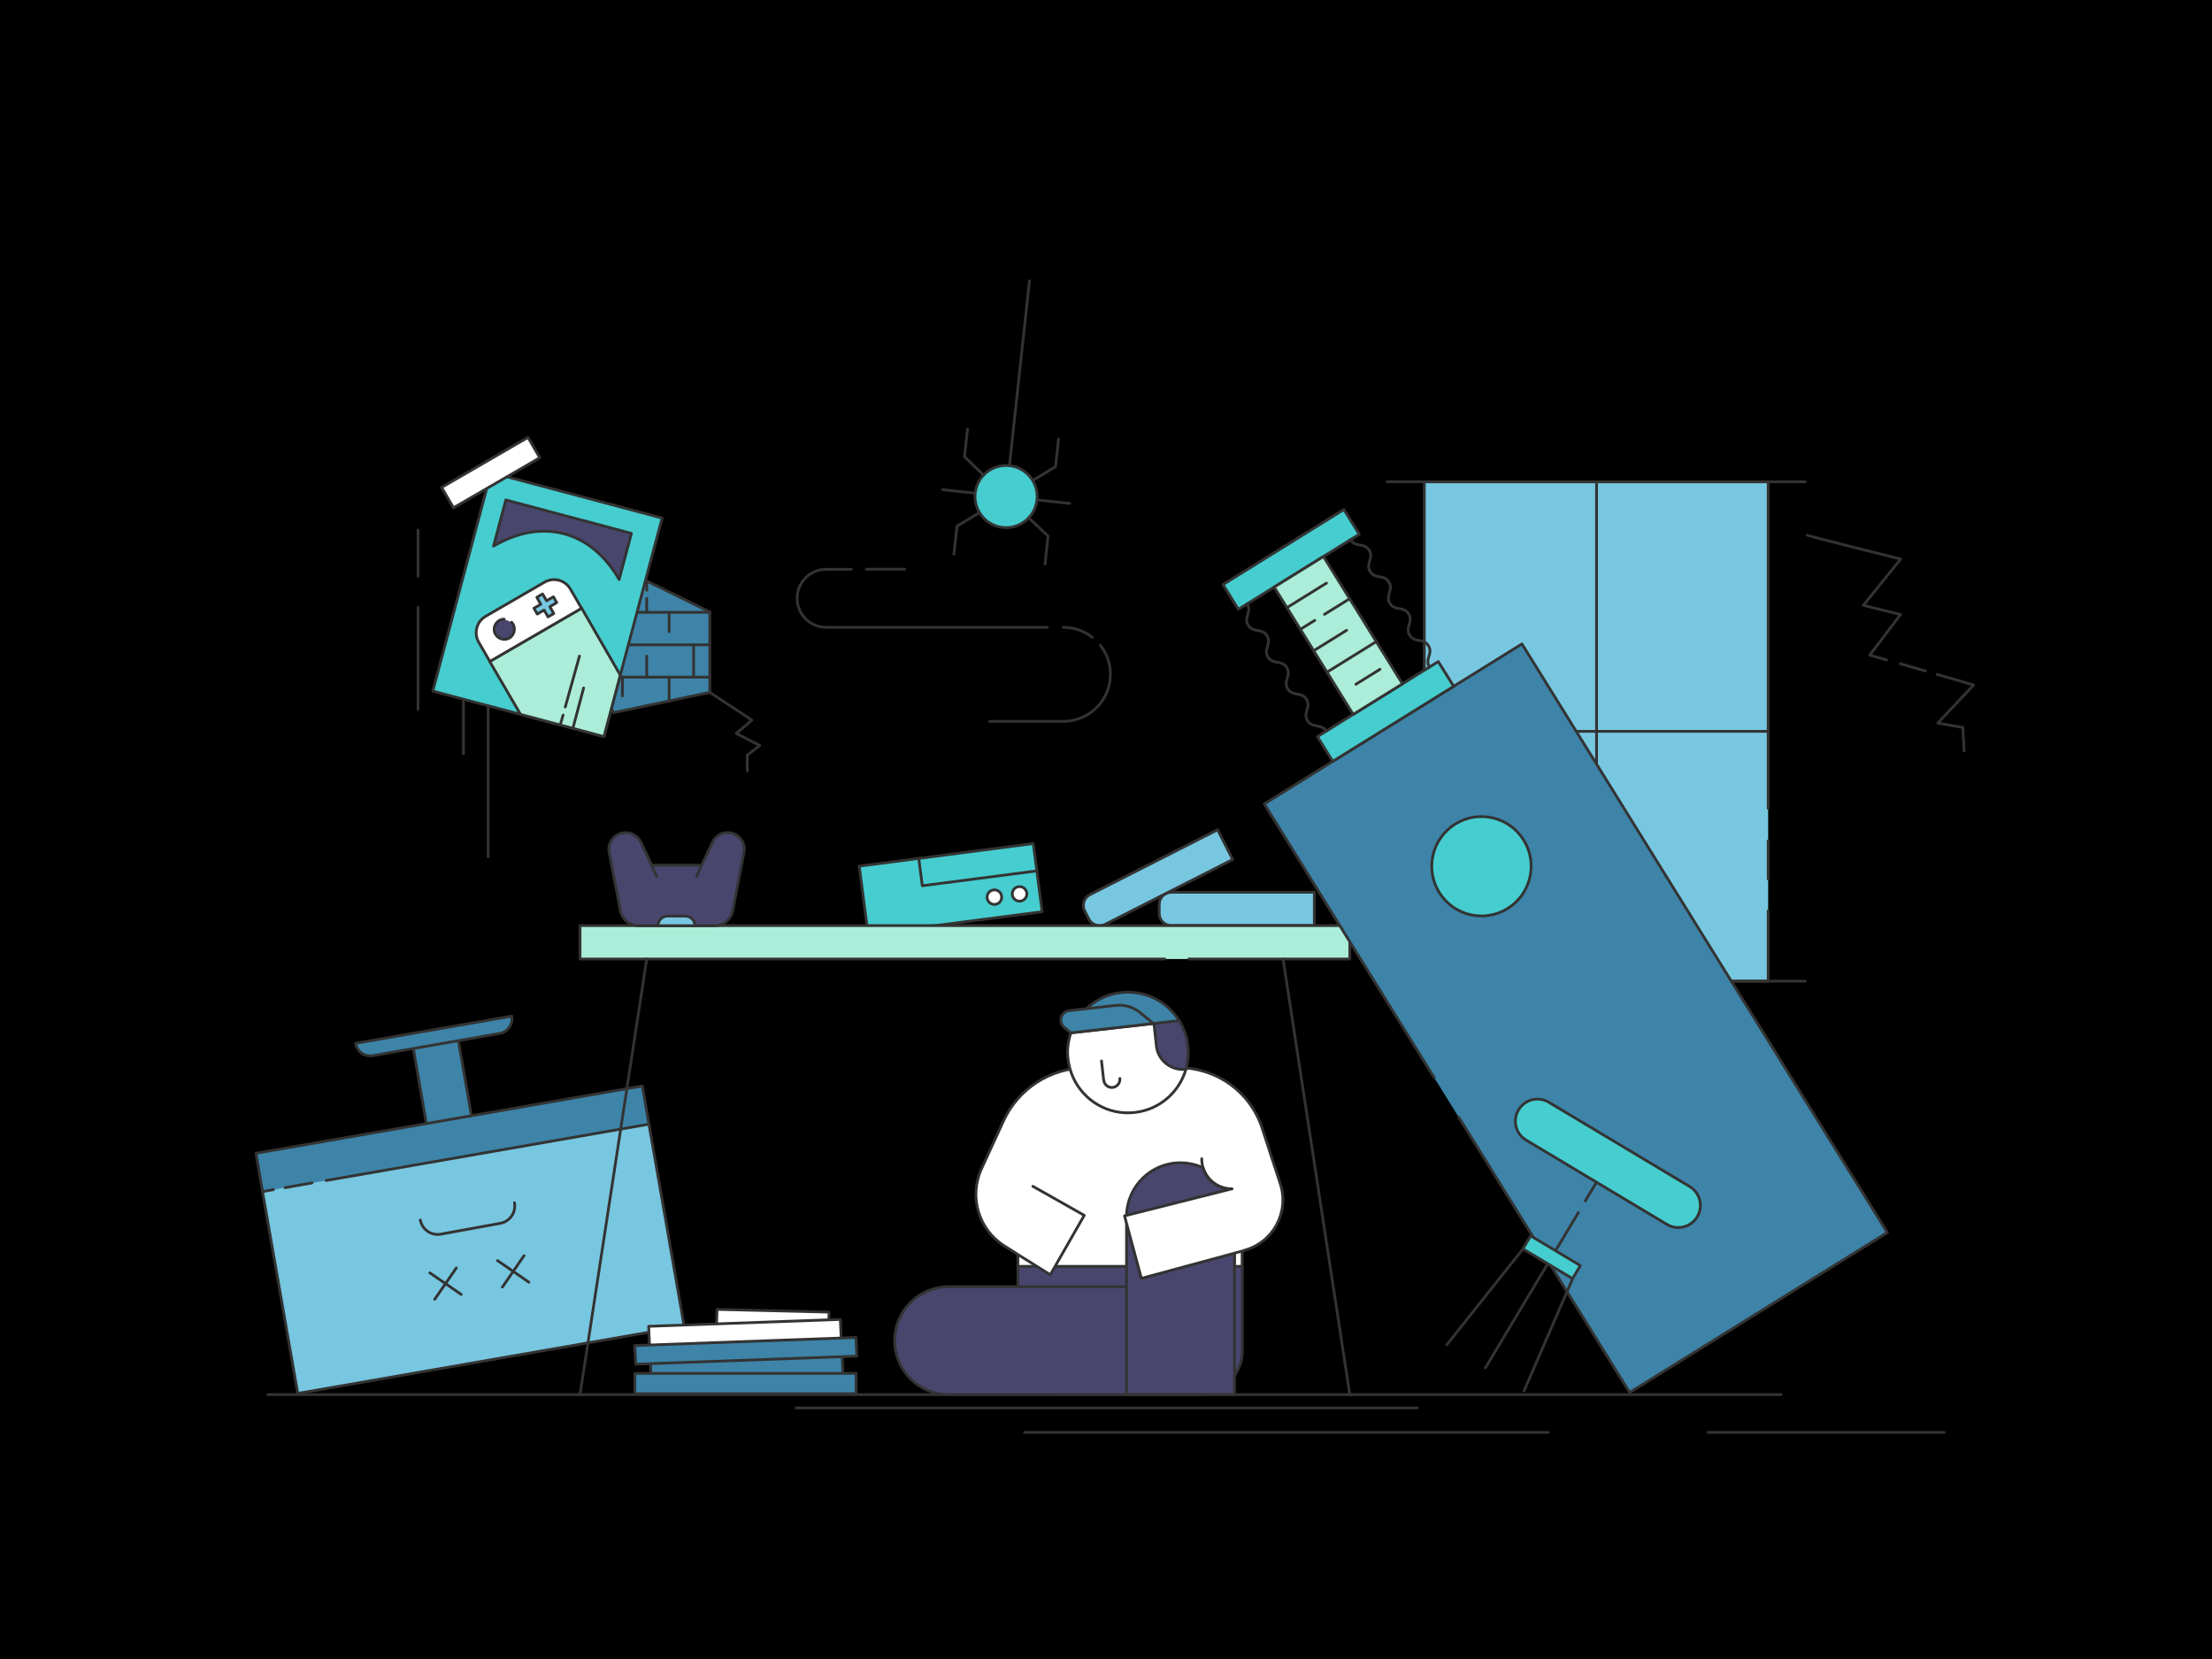 <svg xmlns="http://www.w3.org/2000/svg" height="1200" width="1600" version="1.1"
    xmlns:xlink="http://www.w3.org/1999/xlink"
    xmlns:svgjs="http://svgjs.com/svgjs">
    <rect width="1600" height="1200"></rect>
    <g>
        <path d="M1288.39 1008.76L193.78 1008.76" stroke="#333333" stroke-width="2" stroke-linecap="round" stroke-linejoin="round" opacity="1" fill="none"></path>
        <path d="M1025.2 1018.39L575.9 1018.39" stroke="#333333" stroke-width="2" stroke-linecap="round" stroke-linejoin="round" opacity="1" fill="none"></path>
        <path d="M1119.9 1036.08L741.08 1036.08" stroke="#333333" stroke-width="2" stroke-linecap="round" stroke-linejoin="round" opacity="1" fill="none"></path>
        <path d="M1406.22 1036.08L1235.53 1036.08" stroke="#333333" stroke-width="2" stroke-linecap="round" stroke-linejoin="round" opacity="1" fill="none"></path>
    </g>
    <g>
        <path d="M950.7 669.5H847.2C842.4 669.5 838.5 665.6 838.5 660.8V654.1C838.5 649.3 842.4 645.4 847.2 645.4H950.7V669.5Z" fill="#78c7e0" stroke="#333333" stroke-width="2" stroke-linecap="round" stroke-linejoin="round" opacity="1"></path>
        <path d="M891.7 621.7L799.4 668.6C795.1 670.8 789.8 669.1 787.6 664.8L784.6 658.9C782.4 654.6 784.1 649.3 788.4 647.1L880.7 600.2 891.7 621.7Z" fill="#78c7e0" stroke="#333333" stroke-width="2" stroke-linecap="round" stroke-linejoin="round" opacity="1"></path>
    </g>
    <g>
        <path d="M1401.1 487.78L1427.58 495.47 1401.63 523.03 1419.79 526.21 1420.72 543.19" stroke="#333333" stroke-width="2" stroke-linecap="round" stroke-linejoin="round" opacity="1" fill="none"></path>
        <path d="M1374.62 480.1L1392.77 485.34" stroke="#333333" stroke-width="2" stroke-linecap="round" stroke-linejoin="round" opacity="1" fill="none"></path>
        <path d="M1307.38 387.09C1307.39 387.65 1374.81 404.39 1374.81 404.39L1347.8 437.86 1374.69 444.5 1352.44 473.88 1364.54 477.37" stroke="#333333" stroke-width="2" stroke-linecap="round" stroke-linejoin="round" opacity="1" fill="none"></path>
    </g>
    <g>
        <path d="M626.86 411.7H654.43" stroke="#333333" stroke-width="2" stroke-linecap="round" stroke-linejoin="round" opacity="1" fill="none"></path>
        <path d="M757.64 453.76H597.58C586 453.76 576.6 444.37 576.6 432.78 576.6 421.19 586 411.8 597.58 411.8H615.87" stroke="#333333" stroke-width="2" stroke-linecap="round" stroke-linejoin="round" opacity="1" fill="none"></path>
        <path d="M790.01 460.95C784.21 456.46 776.92 453.76 769.03 453.76" stroke="#333333" stroke-width="2" stroke-linecap="round" stroke-linejoin="round" opacity="1" fill="none"></path>
        <path d="M715.88 521.8H769.13C787.91 521.8 803.2 506.51 803.2 487.73 803.2 479.84 800.5 472.54 795.9 466.75" stroke="#333333" stroke-width="2" stroke-linecap="round" stroke-linejoin="round" opacity="1" fill="none"></path>
    </g>
    <g>
        <path d="M747.4 610.16L621.5 626.51 627.91 675.82 753.81 659.47 747.4 610.16Z" fill="#46cdcf" stroke="#333333" stroke-width="2" stroke-linecap="round" stroke-linejoin="round" opacity="1"></path>
        <path d="M749.97 629.93L667.14 640.69 664.57 620.92" stroke="#333333" stroke-width="2" stroke-linecap="round" stroke-linejoin="round" opacity="1" fill="none"></path>
        <path d="M738.14 651.8C741.02 651.43 743.06 648.78 742.69 645.9 742.31 643.01 739.67 640.97 736.78 641.35 733.89 641.72 731.86 644.37 732.23 647.25 732.61 650.14 735.25 652.18 738.14 651.8Z" fill="#ffffff" stroke="#333333" stroke-width="2" stroke-linecap="round" stroke-linejoin="round" opacity="1"></path>
        <path d="M719.96 654.16C722.84 653.79 724.88 651.14 724.5 648.26 724.13 645.37 721.49 643.34 718.6 643.71 715.71 644.08 713.68 646.73 714.05 649.62 714.43 652.5 717.07 654.54 719.96 654.16Z" fill="#ffffff" stroke="#333333" stroke-width="2" stroke-linecap="round" stroke-linejoin="round" opacity="1"></path>
    </g>
    <g>
        <path d="M443.8 515.5L411.2 457.3 439.4 420.4H468.1L513.4 442.6V500.8L443.8 515.5Z" fill="#3d84a8" stroke="#333333" stroke-width="2" stroke-linecap="round" stroke-linejoin="round" opacity="1"></path>
        <path d="M429.4 489.8H513.4" stroke="#333333" stroke-width="2" stroke-linecap="round" stroke-linejoin="round" opacity="1" fill="none"></path>
        <path d="M432.9 466.4H513.4" stroke="#333333" stroke-width="2" stroke-linecap="round" stroke-linejoin="round" opacity="1" fill="none"></path>
        <path d="M422.2 442.9H513.4" stroke="#333333" stroke-width="2" stroke-linecap="round" stroke-linejoin="round" opacity="1" fill="none"></path>
        <path d="M450.2 489.8V503.4" stroke="#333333" stroke-width="2" stroke-linecap="round" stroke-linejoin="round" opacity="1" fill="none"></path>
        <path d="M450.2 452.7V466.4" stroke="#333333" stroke-width="2" stroke-linecap="round" stroke-linejoin="round" opacity="1" fill="none"></path>
        <path d="M484 489.8V507" stroke="#333333" stroke-width="2" stroke-linecap="round" stroke-linejoin="round" opacity="1" fill="none"></path>
        <path d="M484 442.9V456.9" stroke="#333333" stroke-width="2" stroke-linecap="round" stroke-linejoin="round" opacity="1" fill="none"></path>
        <path d="M467.8 474.6V489.8" stroke="#333333" stroke-width="2" stroke-linecap="round" stroke-linejoin="round" opacity="1" fill="none"></path>
        <path d="M467.8 432.9V442.9" stroke="#333333" stroke-width="2" stroke-linecap="round" stroke-linejoin="round" opacity="1" fill="none"></path>
        <path d="M467.8 420.4V427" stroke="#333333" stroke-width="2" stroke-linecap="round" stroke-linejoin="round" opacity="1" fill="none"></path>
        <path d="M501.7 466.4V489.8" stroke="#333333" stroke-width="2" stroke-linecap="round" stroke-linejoin="round" opacity="1" fill="none"></path>
        <path d="M513.4 500.8L543.9 520.9 532.5 530.5 549.6 539.3 540.5 546.2V557.6" stroke="#333333" stroke-width="2" stroke-linecap="round" stroke-linejoin="round" opacity="1" fill="none"></path>
    </g>
    <g>
        <path d="M353.1 406.44V619.76" stroke="#333333" stroke-width="2" stroke-linecap="round" stroke-linejoin="round" opacity="1" fill="none"></path>
        <path d="M335.23 457.73V545.29" stroke="#333333" stroke-width="2" stroke-linecap="round" stroke-linejoin="round" opacity="1" fill="none"></path>
        <path d="M302.37 439.28V513.1" stroke="#333333" stroke-width="2" stroke-linecap="round" stroke-linejoin="round" opacity="1" fill="none"></path>
        <path d="M302.37 383.48V416.74" stroke="#333333" stroke-width="2" stroke-linecap="round" stroke-linejoin="round" opacity="1" fill="none"></path>
    </g>
    <g>
        <path d="M478.91 374.74L355.13 341.79 313.05 499.85 436.83 532.8 478.91 374.74Z" fill="#46cdcf" stroke="#333333" stroke-width="2" stroke-linecap="round" stroke-linejoin="round" opacity="1"></path>
        <path d="M420.7 439.87L354.18 478.42 376.51 516.74 436.83 532.8 448.67 488.34 420.7 439.87Z" fill="#abedd8" stroke="#333333" stroke-width="2" stroke-linecap="round" stroke-linejoin="round" opacity="1"></path>
        <path d="M412.65 426.17C408.8 419.53 400.42 417.3 393.79 421.15L351.34 445.75C344.7 449.59 342.47 457.97 346.32 464.61L354.33 478.44 420.66 440 412.65 426.17Z" fill="#ffffff" stroke="#333333" stroke-width="2" stroke-linecap="round" stroke-linejoin="round" opacity="1"></path>
        <path d="M400.58 443.79L397.73 438.86 402.69 435.86 400.28 431.69 395.35 434.55 392.49 429.62 388.32 432.03 391.14 437.11 386.21 439.97 388.63 444.14 393.56 441.28 396.41 446.21 400.58 443.79Z" fill="#78c7e0" stroke="#333333" stroke-width="2" stroke-linecap="round" stroke-linejoin="round" opacity="1"></path>
        <path d="M370.05 450.09C370.42 450.51 370.79 450.93 371.12 451.5 373.1 454.91 371.9 459.4 368.45 461.52 365.04 463.5 360.55 462.31 358.43 458.86 356.3 455.4 357.64 450.95 361.09 448.83 362.23 448.17 363.44 447.85 364.57 447.83" fill="#48466d" opacity="1" stroke-width="2" stroke="none"></path>
        <path d="M370.05 450.09C370.42 450.51 370.79 450.93 371.12 451.5 373.1 454.91 371.9 459.4 368.45 461.52 365.04 463.5 360.55 462.31 358.43 458.86 356.3 455.4 357.64 450.95 361.09 448.83 362.23 448.17 363.44 447.85 364.57 447.83" stroke="#333333" stroke-width="2" stroke-linecap="round" stroke-linejoin="round" opacity="1" fill="none"></path>
        <path d="M407.31 517.24L405.25 524.39" stroke="#333333" stroke-width="2" stroke-linecap="round" stroke-linejoin="round" opacity="1" fill="none"></path>
        <path d="M419.16 474.54L408.87 511.39" stroke="#333333" stroke-width="2" stroke-linecap="round" stroke-linejoin="round" opacity="1" fill="none"></path>
        <path d="M422.15 497.62L414.39 526.8" stroke="#333333" stroke-width="2" stroke-linecap="round" stroke-linejoin="round" opacity="1" fill="none"></path>
        <path d="M447.84 419.19C427.45 383.79 392.28 374.43 356.99 395 359.94 383.93 362.89 372.85 365.88 361.63 396.11 369.68 426.49 377.76 456.73 385.81 453.74 397.04 450.79 408.11 447.84 419.19Z" fill="#48466d" stroke="#333333" stroke-width="2" stroke-linecap="round" stroke-linejoin="round" opacity="1"></path>
        <path d="M381.9 316.37L319.45 352.56 328 367.3 390.44 331.11 381.9 316.37Z" fill="#ffffff" stroke="#333333" stroke-width="2" stroke-linecap="round" stroke-linejoin="round" opacity="1"></path>
    </g>
    <g>
        <path d="M1278.97 658.86V709.7H1030.25V348.5H1278.97V584.79" fill="#78c7e0" opacity="1" stroke-width="2" stroke="none"></path>
        <path d="M1278.97 658.86V709.7H1030.25V348.5H1278.97V584.79" stroke="#333333" stroke-width="2" stroke-linecap="round" stroke-linejoin="round" opacity="1" fill="none"></path>
        <path d="M1003.47 709.7H1305.75" stroke="#333333" stroke-width="2" stroke-linecap="round" stroke-linejoin="round" opacity="1" fill="none"></path>
        <path d="M1003.47 348.5H1305.75" stroke="#333333" stroke-width="2" stroke-linecap="round" stroke-linejoin="round" opacity="1" fill="none"></path>
        <path d="M1278.97 635.82V608.21" stroke="#333333" stroke-width="2" stroke-linecap="round" stroke-linejoin="round" opacity="1" fill="none"></path>
        <path d="M1154.83 348.5V709.7" stroke="#333333" stroke-width="2" stroke-linecap="round" stroke-linejoin="round" opacity="1" fill="none"></path>
        <path d="M1278.97 529.01H1081.78" stroke="#333333" stroke-width="2" stroke-linecap="round" stroke-linejoin="round" opacity="1" fill="none"></path>
        <path d="M1062.61 529.01H1030.25" stroke="#333333" stroke-width="2" stroke-linecap="round" stroke-linejoin="round" opacity="1" fill="none"></path>
    </g>
    <g>
        <path d="M744.63 203.16L730.15 336.81" stroke="#333333" stroke-width="2" stroke-linecap="round" stroke-linejoin="round" opacity="1" fill="none"></path>
        <path d="M681.83 354.19L773.63 364.14" stroke="#333333" stroke-width="2" stroke-linecap="round" stroke-linejoin="round" opacity="1" fill="none"></path>
        <path d="M727.73 359.17L697.64 330.4 699.81 310.43" stroke="#333333" stroke-width="2" stroke-linecap="round" stroke-linejoin="round" opacity="1" fill="none"></path>
        <path d="M727.73 359.17L763.52 337.54 765.68 317.56" stroke="#333333" stroke-width="2" stroke-linecap="round" stroke-linejoin="round" opacity="1" fill="none"></path>
        <path d="M727.73 359.17L758.08 387.72 755.89 407.93" stroke="#333333" stroke-width="2" stroke-linecap="round" stroke-linejoin="round" opacity="1" fill="none"></path>
        <path d="M727.73 359.17L692.21 380.58 690.02 400.8" stroke="#333333" stroke-width="2" stroke-linecap="round" stroke-linejoin="round" opacity="1" fill="none"></path>
        <path d="M725.31 381.52C737.65 382.86 748.75 373.93 750.09 361.59 751.42 349.24 742.49 338.15 730.15 336.81 717.81 335.47 706.71 344.4 705.38 356.74 704.04 369.09 712.97 380.18 725.31 381.52Z" fill="#46cdcf" stroke="#333333" stroke-width="2" stroke-linecap="round" stroke-linejoin="round" opacity="1"></path>
    </g>
    <g>
        <path d="M814.85 905.71L736.27 915.97V976.84C736.27 994.45 750.59 1008.77 768.21 1008.77H866.72C884.34 1008.77 898.66 994.45 898.66 976.84V915.97L814.85 905.71Z" fill="#48466d" stroke="#333333" stroke-width="2" stroke-linecap="round" stroke-linejoin="round" opacity="1"></path>
        <path d="M926.05 856.25L912.89 815.9C904.37 789.87 880.18 772.35 852.79 772.35H785.72C759.98 772.35 736.66 787.35 725.91 810.67L709.95 845.42C700.66 865.64 707.82 889.55 726.69 901.35L736.27 907.35V915.97H823.27L825.59 924.58 892.85 906.39V915.97H898.47V904.84L899.82 904.45C920.92 898.84 932.73 876.87 926.05 856.25Z" fill="#ffffff" stroke="#333333" stroke-width="2" stroke-linecap="round" stroke-linejoin="round" opacity="1"></path>
        <path d="M845.43 871.45L890.92 860.03C889.85 860.03 888.21 859.84 887.14 859.74 879.02 858.29 872.43 852.38 870.11 844.64 865.18 842.42 859.66 841.06 853.85 841.06 832.56 841.06 815.34 858 814.85 879.19L829.08 875.61 845.43 871.45Z" fill="#48466d" stroke="#333333" stroke-width="2" stroke-linecap="round" stroke-linejoin="round" opacity="1"></path>
        <path d="M647.14 969.69C647.14 991.27 664.65 1008.78 686.24 1008.78H814.95V930.69H686.24C664.65 930.69 647.14 948.11 647.14 969.69Z" fill="#48466d" stroke="#333333" stroke-width="2" stroke-linecap="round" stroke-linejoin="round" opacity="1"></path>
        <path d="M774.59 747.09C774.59 747.09 801.79 717.19 837.01 734.12 844.27 737.61 860.24 749.99 857.82 773.41 853.08 789.87 838.85 802.64 820.85 804.67 801.59 806.9 783.88 796.16 776.24 779.41 774.4 775.35 773.14 770.9 772.56 766.25 771.69 759.57 772.56 753.09 774.59 747.09Z" fill="#ffffff" stroke="#333333" stroke-width="2" stroke-linecap="round" stroke-linejoin="round" opacity="1"></path>
        <path d="M796.76 767.41L798.3 781.35" stroke="#333333" stroke-width="2" stroke-linecap="round" stroke-linejoin="round" opacity="1" fill="none"></path>
        <path d="M810.01 780.09C810.4 783.28 808.08 786.19 804.88 786.58 801.69 786.96 798.79 784.64 798.4 781.45" stroke="#333333" stroke-width="2" stroke-linecap="round" stroke-linejoin="round" opacity="1" fill="none"></path>
        <path d="M836.43 756.49C837.59 767.04 847.18 774.68 857.72 773.42 858.01 772.36 858.31 771.2 858.6 770.04 859.47 765.68 859.76 761.04 859.18 756.39 858.4 749.71 856.18 743.52 852.89 738.2L843.21 735.68 834.69 740.33 836.43 756.49Z" fill="#48466d" stroke="#333333" stroke-width="2" stroke-linecap="round" stroke-linejoin="round" opacity="1"></path>
        <path d="M810.88 717.96C793.66 719.9 779.82 731.7 774.5 747.09L834.59 740.32 852.89 738.28C844.27 724.44 828.21 716.03 810.88 717.96Z" fill="#3d84a8" stroke="#333333" stroke-width="2" stroke-linecap="round" stroke-linejoin="round" opacity="1"></path>
        <path d="M806.92 727.25L773.43 731.03C767.33 731.7 765.11 739.35 769.85 743.22L774.59 747.09 834.3 740.32 824.72 732.48C819.79 728.41 813.3 726.48 806.92 727.25Z" fill="#3d84a8" stroke="#333333" stroke-width="2" stroke-linecap="round" stroke-linejoin="round" opacity="1"></path>
        <path d="M892.95 906.39V1008.69H814.85V884.72L817.85 895.85 825.59 924.59 892.95 906.39Z" fill="#48466d" stroke="#333333" stroke-width="2" stroke-linecap="round" stroke-linejoin="round" opacity="1"></path>
        <path d="M869.24 838.16C869.24 840.38 869.53 842.51 870.21 844.54 872.53 852.29 879.11 858.19 887.24 859.64 888.5 859.84 889.76 859.93 891.02 859.93" stroke="#333333" stroke-width="2" stroke-linecap="round" stroke-linejoin="round" opacity="1" fill="none"></path>
        <path d="M736.17 907.36L759.69 922.07 784.27 879.1 747.11 858.1" fill="#ffffff" opacity="1" stroke-width="2" stroke="none"></path>
        <path d="M736.17 907.36L759.69 922.07 784.27 879.1 747.11 858.1" stroke="#333333" stroke-width="2" stroke-linecap="round" stroke-linejoin="round" opacity="1" fill="none"></path>
        <path d="M890.92 859.93L813.4 879.48 825.59 924.68 899.92 904.55" fill="#ffffff" opacity="1" stroke-width="2" stroke="none"></path>
        <path d="M890.92 859.93L813.4 879.48 825.59 924.68 899.92 904.55" stroke="#333333" stroke-width="2" stroke-linecap="round" stroke-linejoin="round" opacity="1" fill="none"></path>
    </g>
    <g>
        <path d="M330.59 747.32L298.01 753 309.3 817.75 341.88 812.06 330.59 747.32Z" fill="#3d84a8" stroke="#333333" stroke-width="2" stroke-linecap="round" stroke-linejoin="round" opacity="1"></path>
        <path d="M269.67 763.57L361.26 747.54C367.24 746.55 371.18 740.85 370.18 734.99L257.25 754.67C258.05 760.62 263.82 764.51 269.67 763.57Z" fill="#3d84a8" stroke="#333333" stroke-width="2" stroke-linecap="round" stroke-linejoin="round" opacity="1"></path>
        <path d="M185.13 834.2L464.63 785.49 469.4 813.15 464.31 824.96 197.73 871.16 189.89 861.93 185.13 834.2Z" fill="#3d84a8" stroke="#333333" stroke-width="2" stroke-linecap="round" stroke-linejoin="round" opacity="1"></path>
        <path d="M235.93 853.89L469.4 813.15 494.86 959.19 215.36 1007.9 189.89 861.93 197.81 860.48" fill="#78c7e0" opacity="1" stroke-width="2" stroke="none"></path>
        <path d="M235.93 853.89L469.4 813.15 494.86 959.19 215.36 1007.9 189.89 861.93 197.81 860.48" stroke="#333333" stroke-width="2" stroke-linecap="round" stroke-linejoin="round" opacity="1" fill="none"></path>
        <path d="M225.68 855.62L206.21 859.1" stroke="#333333" stroke-width="2" stroke-linecap="round" stroke-linejoin="round" opacity="1" fill="none"></path>
        <path d="M382.56 927.45L359.87 911.82" stroke="#333333" stroke-width="2" stroke-linecap="round" stroke-linejoin="round" opacity="1" fill="none"></path>
        <path d="M363.4 930.98L379.03 908.29" stroke="#333333" stroke-width="2" stroke-linecap="round" stroke-linejoin="round" opacity="1" fill="none"></path>
        <path d="M333.6 936.3L310.91 920.68" stroke="#333333" stroke-width="2" stroke-linecap="round" stroke-linejoin="round" opacity="1" fill="none"></path>
        <path d="M314.44 939.83L330.07 917.14" stroke="#333333" stroke-width="2" stroke-linecap="round" stroke-linejoin="round" opacity="1" fill="none"></path>
        <path d="M372.15 869.99C373.43 876.95 368.79 883.55 361.96 884.84L318.86 892.7C311.9 893.98 305.31 889.34 304.01 882.5" stroke="#333333" stroke-width="2" stroke-linecap="round" stroke-linejoin="round" opacity="1" fill="none"></path>
    </g>
    <g>
        <path d="M518.32 960.6C518.2 960.6 518.2 960.6 518.2 960.5L518.67 947.22C518.67 947.11 518.67 947.11 518.79 947.11L599.6 949.08C599.72 949.08 599.72 949.08 599.72 949.19L599.25 962.47C599.25 962.57 599.25 962.57 599.13 962.57L518.32 960.6Z" fill="#ffffff" stroke="#333333" stroke-width="2" stroke-linecap="round" stroke-linejoin="round" opacity="1"></path>
        <path d="M469.19 959.46C469.19 959.35 469.19 959.35 469.31 959.35L607.73 954.37C607.85 954.37 607.85 954.37 607.85 954.48L608.44 967.76C608.44 967.76 608.44 967.86 608.32 967.86 554.25 978.34 511.13 981.14 469.9 972.84 469.9 972.84 469.78 972.84 469.78 972.74L469.19 959.46Z" fill="#ffffff" stroke="#333333" stroke-width="2" stroke-linecap="round" stroke-linejoin="round" opacity="1"></path>
        <path d="M470.49 984.57C470.49 984.46 470.49 984.46 470.61 984.46L609.02 976.99H609.14C609.14 976.99 609.14 976.99 609.14 977.1L609.73 997.02C609.73 997.12 609.73 997.12 609.61 997.12L471.2 1004.59H471.08C471.08 1004.59 471.08 1004.59 471.08 1004.49L470.49 984.57Z" fill="#3d84a8" stroke="#333333" stroke-width="2" stroke-linecap="round" stroke-linejoin="round" opacity="1"></path>
        <path d="M459.18 973.36C459.18 973.26 459.18 973.26 459.3 973.26L619.04 967.45C619.16 967.45 619.16 967.45 619.16 967.55L619.74 980.83C619.74 980.94 619.74 980.94 619.63 980.94L459.89 986.75C459.77 986.75 459.77 986.75 459.77 986.64L459.18 973.36Z" fill="#3d84a8" stroke="#333333" stroke-width="2" stroke-linecap="round" stroke-linejoin="round" opacity="1"></path>
        <path d="M459.18 993.49C459.18 993.49 459.18 993.39 459.3 993.39H619.16C619.27 993.39 619.27 993.39 619.27 993.49V1008.02C619.27 1008.02 619.27 1008.12 619.16 1008.12H459.3C459.18 1008.12 459.18 1008.12 459.18 1008.02V993.49Z" fill="#3d84a8" stroke="#333333" stroke-width="2" stroke-linecap="round" stroke-linejoin="round" opacity="1"></path>
    </g>
    <g>
        <path d="M842.52 693.7H419.55V669.5H976.35V693.7H859.93" fill="#abedd8" opacity="1" stroke-width="2" stroke="none"></path>
        <path d="M842.52 693.7H419.55V669.5H976.35V693.7H859.93" stroke="#333333" stroke-width="2" stroke-linecap="round" stroke-linejoin="round" opacity="1" fill="none"></path>
        <path d="M467.79 693.7L419.55 1008.8" stroke="#333333" stroke-width="2" stroke-linecap="round" stroke-linejoin="round" opacity="1" fill="none"></path>
        <path d="M928.1 693.7L976.35 1008.8" stroke="#333333" stroke-width="2" stroke-linecap="round" stroke-linejoin="round" opacity="1" fill="none"></path>
    </g>
    <g>
        <path d="M1037.42 779.57L914.46 581.5 1100.87 465.78 1365.16 891.51 1178.75 1007.23 1055.19 808.19" fill="#3d84a8" opacity="1" stroke-width="2" stroke="none"></path>
        <path d="M1037.42 779.57L914.46 581.5 1100.87 465.78 1365.16 891.51 1178.75 1007.23 1055.19 808.19" stroke="#333333" stroke-width="2" stroke-linecap="round" stroke-linejoin="round" opacity="1" fill="none"></path>
        <path d="M1090.53 657.13C1107.4 646.66 1112.58 624.5 1102.11 607.64 1091.64 590.77 1069.49 585.59 1052.62 596.06 1035.75 606.53 1030.57 628.68 1041.04 645.55 1051.51 662.41 1073.67 667.6 1090.53 657.13Z" fill="#46cdcf" stroke="#333333" stroke-width="2" stroke-linecap="round" stroke-linejoin="round" opacity="1"></path>
        <path d="M1040.35 478.54L952.9 532.82 964.02 550.73 1051.47 496.44 1040.35 478.54Z" fill="#46cdcf" stroke="#333333" stroke-width="2" stroke-linecap="round" stroke-linejoin="round" opacity="1"></path>
        <path d="M972.07 368.55L884.62 422.83 895.74 440.74 983.19 386.45 972.07 368.55Z" fill="#46cdcf" stroke="#333333" stroke-width="2" stroke-linecap="round" stroke-linejoin="round" opacity="1"></path>
        <path d="M902.13 436.77C905.7 442.53 899.31 446.5 902.88 452.25 906.46 458.01 912.85 454.04 916.42 459.79 920 465.55 913.6 469.52 917.17 475.27 920.75 481.03 927.14 477.06 930.71 482.81 934.29 488.57 927.89 492.54 931.47 498.29 935.04 504.05 941.43 500.08 945.01 505.83 948.58 511.59 942.18 515.56 945.76 521.31 949.33 527.07 955.72 523.1 959.3 528.85" stroke="#333333" stroke-width="2" stroke-linecap="round" stroke-linejoin="round" opacity="1" fill="none"></path>
        <path d="M976.79 390.42C980.36 396.18 986.76 392.21 990.33 397.96 993.9 403.72 987.51 407.69 991.08 413.44 994.66 419.2 1001.05 415.23 1004.62 420.98 1008.2 426.74 1001.8 430.71 1005.37 436.46 1008.95 442.22 1015.34 438.25 1018.91 444.01 1022.49 449.76 1016.09 453.73 1019.66 459.49 1023.24 465.24 1029.63 461.27 1033.21 467.03 1036.78 472.78 1030.38 476.75 1033.96 482.51" stroke="#333333" stroke-width="2" stroke-linecap="round" stroke-linejoin="round" opacity="1" fill="none"></path>
        <path d="M957.29 402.53L921.64 424.66 978.8 516.75 1014.45 494.62 957.29 402.53Z" fill="#abedd8" stroke="#333333" stroke-width="2" stroke-linecap="round" stroke-linejoin="round" opacity="1"></path>
        <path d="M930.87 439.53L959.48 421.76" stroke="#333333" stroke-width="2" stroke-linecap="round" stroke-linejoin="round" opacity="1" fill="none"></path>
        <path d="M940.59 455.2L950.98 448.75" stroke="#333333" stroke-width="2" stroke-linecap="round" stroke-linejoin="round" opacity="1" fill="none"></path>
        <path d="M958.02 444.38L976.08 433.16" stroke="#333333" stroke-width="2" stroke-linecap="round" stroke-linejoin="round" opacity="1" fill="none"></path>
        <path d="M950.22 470.7L974.04 455.92" stroke="#333333" stroke-width="2" stroke-linecap="round" stroke-linejoin="round" opacity="1" fill="none"></path>
        <path d="M959.85 486.21L995.34 464.18" stroke="#333333" stroke-width="2" stroke-linecap="round" stroke-linejoin="round" opacity="1" fill="none"></path>
        <path d="M980.76 494.93L998.19 484.11" stroke="#333333" stroke-width="2" stroke-linecap="round" stroke-linejoin="round" opacity="1" fill="none"></path>
    </g>
    <g>
        <path d="M1141.67 877.12L1074.44 989.4" stroke="#333333" stroke-width="2" stroke-linecap="round" stroke-linejoin="round" opacity="1" fill="none"></path>
        <path d="M1157.29 851L1146.72 868.62" stroke="#333333" stroke-width="2" stroke-linecap="round" stroke-linejoin="round" opacity="1" fill="none"></path>
        <path d="M1103.88 824.67L1205.73 885.62C1213.33 890.18 1223.14 887.69 1227.63 880.16 1232.19 872.56 1229.71 862.74 1222.17 858.25L1120.32 797.31C1112.72 792.75 1102.91 795.23 1098.42 802.77 1093.86 810.37 1096.34 820.18 1103.88 824.67Z" fill="#46cdcf" stroke="#333333" stroke-width="2" stroke-linecap="round" stroke-linejoin="round" opacity="1"></path>
        <path d="M1143.06 915.54C1143.12 915.47 1143.06 915.4 1143.06 915.4L1107.26 893.98C1107.19 893.91 1107.12 893.98 1107.12 893.98L1101.6 903.24C1101.53 903.31 1101.6 903.37 1101.6 903.37L1137.39 924.8C1137.46 924.86 1137.53 924.8 1137.53 924.8L1143.06 915.54Z" fill="#46cdcf" stroke="#333333" stroke-width="2" stroke-linecap="round" stroke-linejoin="round" opacity="1"></path>
        <path d="M1137.53 924.93L1102.36 1006.12" stroke="#333333" stroke-width="2" stroke-linecap="round" stroke-linejoin="round" opacity="1" fill="none"></path>
        <path d="M1101.6 903.37L1046.52 972.68" stroke="#333333" stroke-width="2" stroke-linecap="round" stroke-linejoin="round" opacity="1" fill="none"></path>
    </g>
    <g>
        <path d="M440.62 616.59L448.8 658.88C450.02 665.05 455.41 669.58 461.77 669.58H475.95L489.69 666.97 502.83 669.58H517.01C523.36 669.58 528.76 665.05 529.97 658.88L538.15 616.59C539.63 609.2 533.89 602.24 526.32 602.24 521.62 602.24 517.45 604.94 515.44 609.11L507.53 625.82H489.69 489.26 471.42L463.51 609.11C461.5 604.94 457.24 602.24 452.63 602.24 444.89 602.24 439.14 609.2 440.62 616.59Z" fill="#48466d" stroke="#333333" stroke-width="2" stroke-linecap="round" stroke-linejoin="round" opacity="1"></path>
        <path d="M482.91 662.62H495.7C499.52 662.62 502.66 665.75 502.66 669.58H475.86C475.95 665.75 479.08 662.62 482.91 662.62Z" fill="#78c7e0" stroke="#333333" stroke-width="2" stroke-linecap="round" stroke-linejoin="round" opacity="1"></path>
        <path d="M507.35 625.82L503.96 633.91" stroke="#333333" stroke-width="2" stroke-linecap="round" stroke-linejoin="round" opacity="1" fill="none"></path>
        <path d="M471.25 625.82L474.99 633.91" stroke="#333333" stroke-width="2" stroke-linecap="round" stroke-linejoin="round" opacity="1" fill="none"></path>
    </g>
</svg>